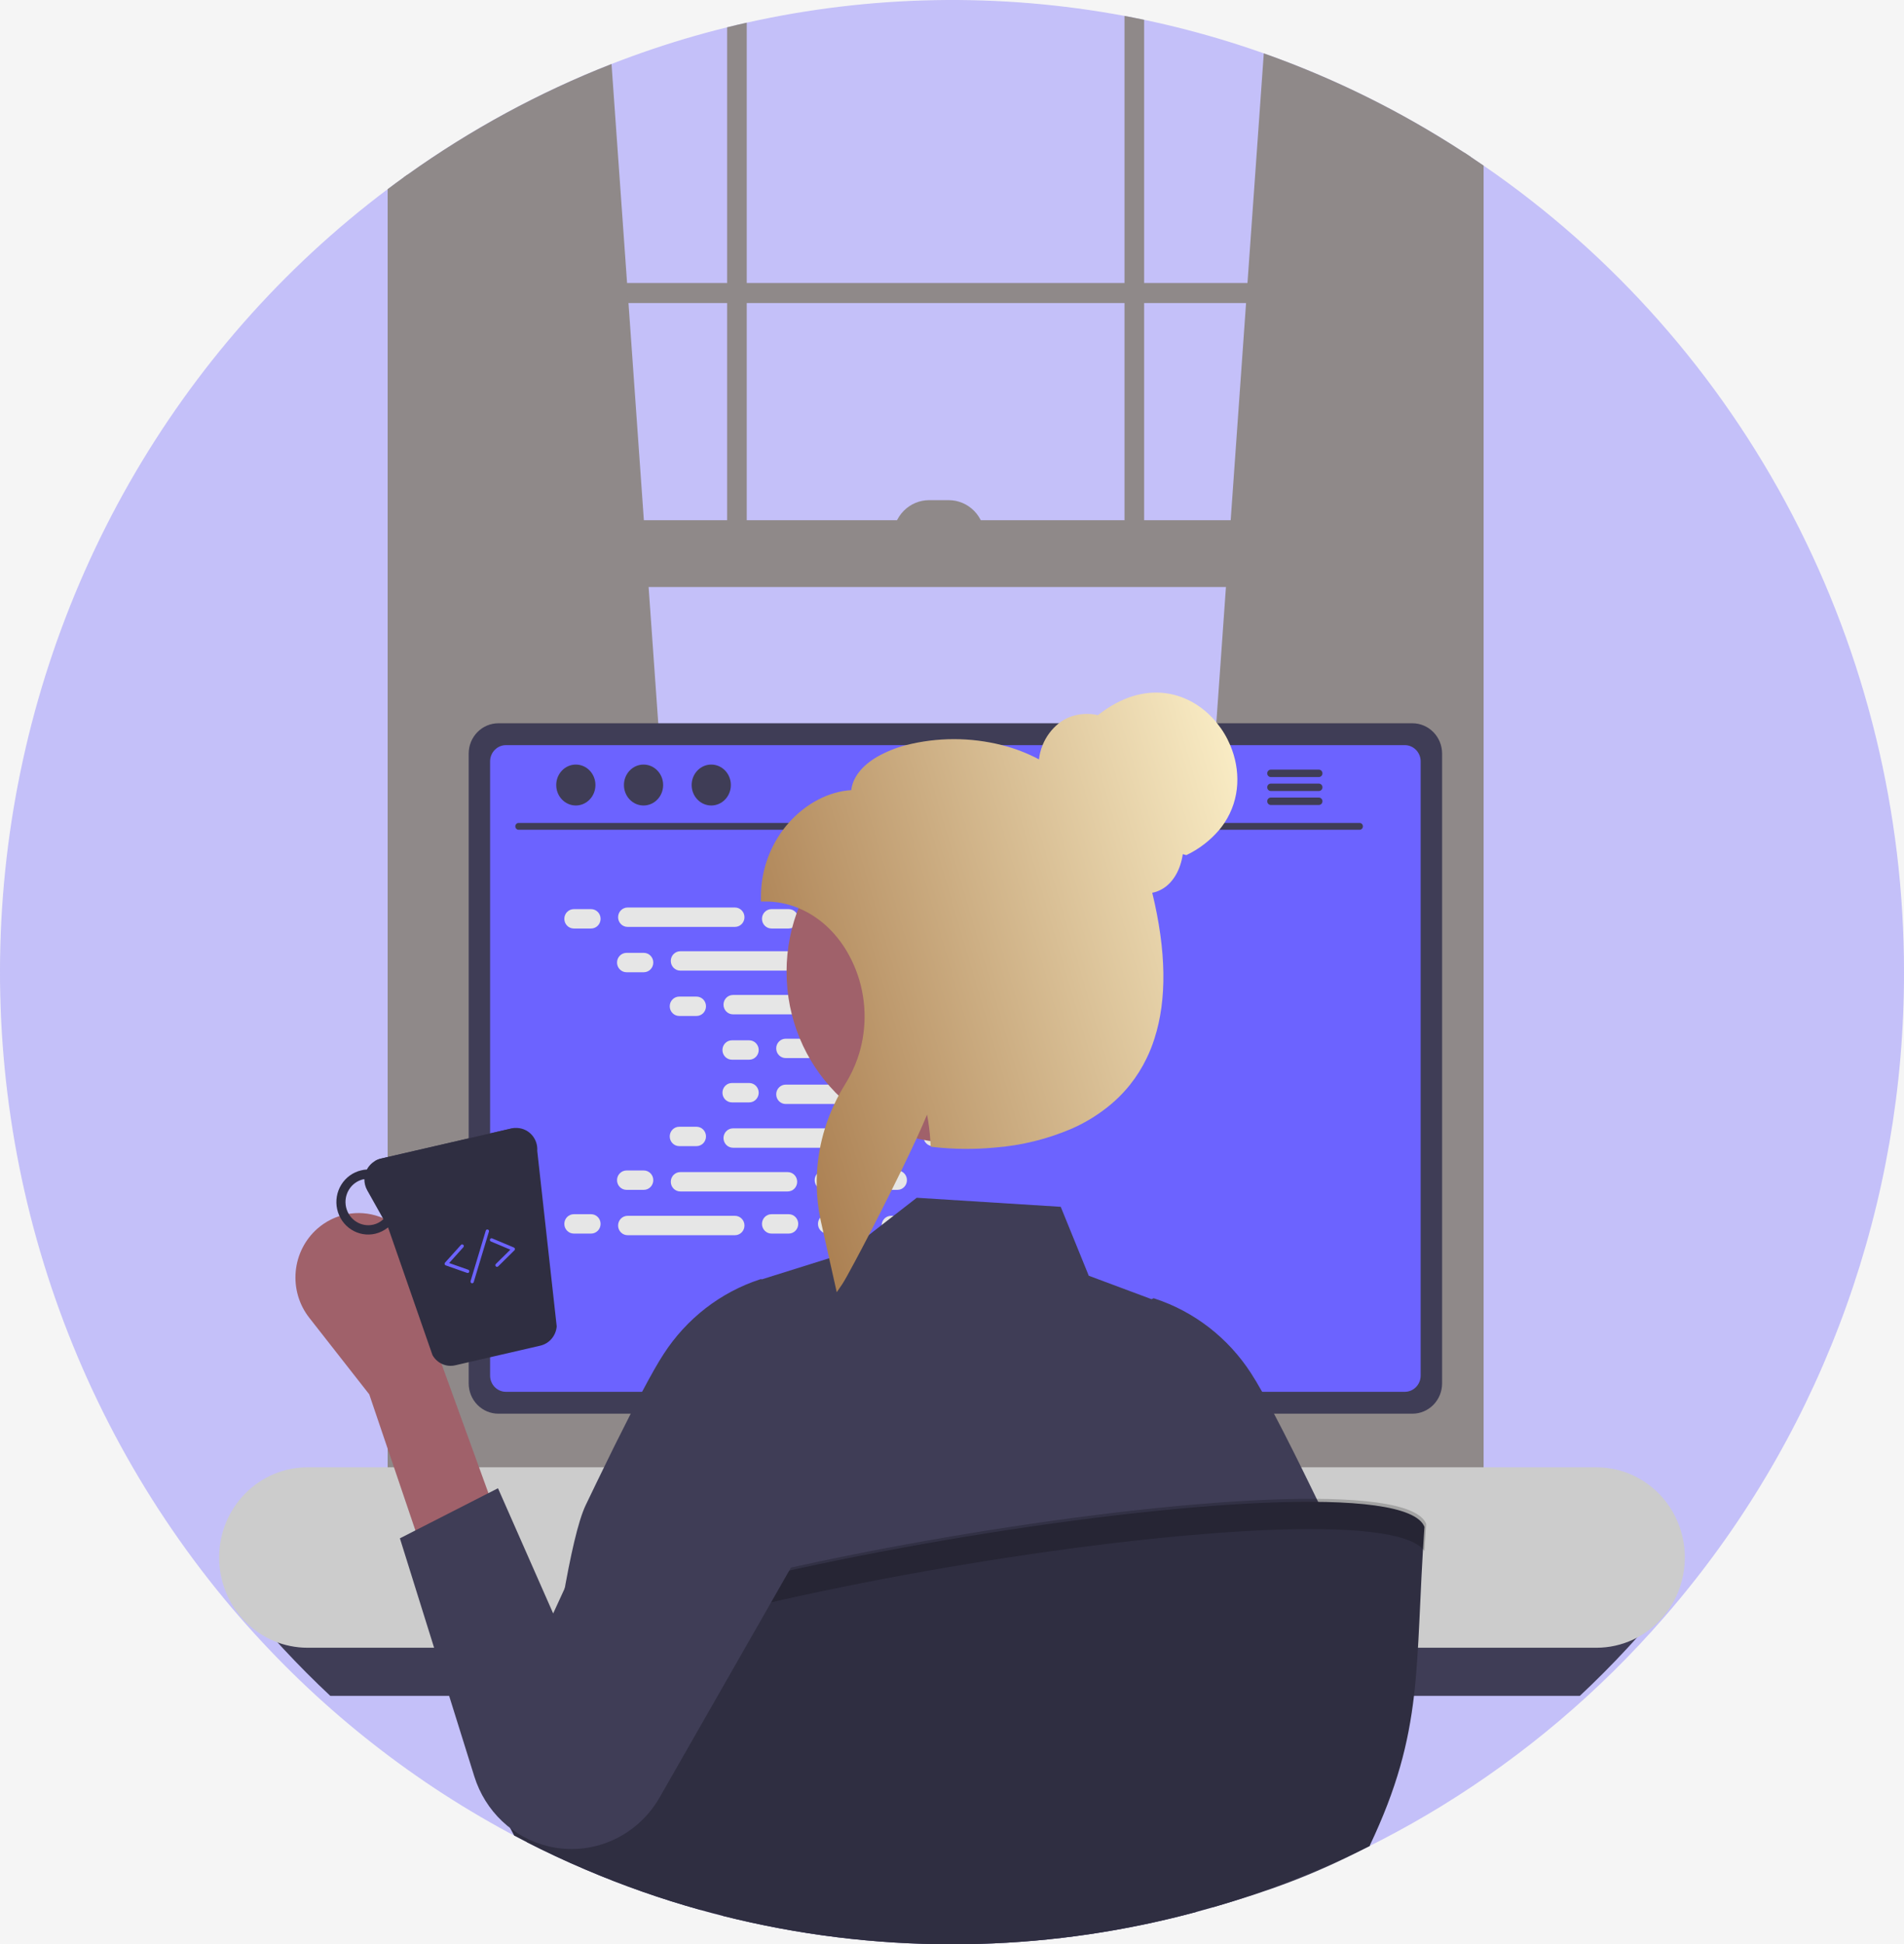 <svg width="621" height="634" viewBox="0 0 621 634" fill="none" xmlns="http://www.w3.org/2000/svg">
<rect width="621" height="634" fill="#F5F5F5"/>
<g id="undraw_programmer_re_owql 1" clip-path="url(#clip0_0_1)">
<path id="Vector" d="M621 317C621.108 391.829 595.182 464.265 547.844 521.394C546.125 523.478 544.374 525.529 542.591 527.569C521.603 551.668 497.154 572.375 470.08 588.984C463.87 592.79 457.524 596.377 451.042 599.744C450.386 600.084 449.72 600.424 449.065 600.753C448.28 601.159 447.485 601.554 446.69 601.949C430.287 610.146 413.201 616.834 395.635 621.934C393.809 622.461 391.979 622.973 390.145 623.47C367.037 629.712 343.3 633.205 319.407 633.879C318.16 633.912 316.936 633.934 315.754 633.956C315.335 633.967 314.926 633.978 314.518 633.978C313.175 633.989 311.843 634 310.5 634C285.321 634.019 260.232 630.914 235.787 624.753C233.337 624.139 230.898 623.492 228.47 622.812C215.68 619.247 203.13 614.839 190.898 609.616C184.452 606.874 178.12 603.916 171.903 600.742C170.496 600.018 169.088 599.295 167.702 598.549C167.111 598.252 166.531 597.934 165.951 597.627C132.815 579.772 103.099 555.97 78.227 527.361C76.508 525.397 74.821 523.401 73.156 521.394C45.751 488.221 25.308 449.657 13.095 408.091C0.881 366.525 -2.844 322.841 2.151 279.746C7.146 236.65 20.754 195.06 42.132 157.552C63.51 120.044 92.203 87.416 126.435 61.689C128.197 60.362 129.97 59.045 131.764 57.762C132.118 57.51 132.473 57.257 132.827 57.005C164.354 34.46 199.739 18.145 237.151 8.907C239.278 8.369 241.406 7.865 243.554 7.393C284.078 -1.657 325.957 -2.406 366.766 5.188C368.904 5.594 371.042 6.011 373.169 6.461C410.247 14.225 445.61 28.886 477.493 49.711C478.202 50.172 478.911 50.632 479.62 51.115C481.049 52.058 482.478 53.023 483.886 54C526.121 82.989 560.72 122.142 584.632 168.008C608.544 213.874 621.034 265.042 621 317V317Z" fill="#6C63FF" fill-opacity="0.36"/>
<g id="window-background">
<path id="Vector_2" d="M477.493 49.711V496.078C477.493 504.644 471.713 511.609 464.6 511.609H145.72C139.832 511.609 134.836 506.827 133.322 500.301C132.991 498.918 132.825 497.5 132.827 496.078V57.005C132.473 57.258 132.118 57.51 131.764 57.762C129.97 59.045 128.197 60.362 126.435 61.689V496.078C126.34 502.585 128.72 508.876 133.074 513.628C135.358 516.07 138.246 517.837 141.433 518.739C142.83 519.127 144.272 519.323 145.72 519.321H464.6C466.052 519.322 467.497 519.126 468.898 518.739C477.472 516.381 483.886 507.123 483.886 496.078V54C482.478 53.023 481.049 52.058 479.62 51.115C478.911 50.632 478.202 50.172 477.493 49.711Z" fill="#8F8989"/>
<path id="Vector_3" d="M480.692 92.285H129.631V98.822H480.692V92.285Z" fill="#8F8989"/>
<path id="Vector_4" d="M477.493 49.711C478.202 50.172 478.911 50.632 479.62 51.115V490.089L477.493 489.891L379.326 480.995L379.508 478.473L399.847 191.418L401.394 169.633L406.411 98.818L406.873 92.281L412.191 17.397C435.126 25.513 457.044 36.359 477.493 49.711V49.711Z" fill="#8F8989"/>
<path id="Vector_5" d="M232.069 480.995L132.827 489.99L131.764 490.089V57.762C132.118 57.51 132.473 57.258 132.827 57.005C153.51 42.235 175.884 30.102 199.451 20.874L204.522 92.281L204.984 98.819L210.001 169.633L211.548 191.418L231.887 478.473L232.069 480.995Z" fill="#8F8989"/>
<path id="Vector_6" d="M237.151 8.907C239.278 8.369 241.406 7.865 243.554 7.393V184.88H237.151V8.907Z" fill="#8F8989"/>
<path id="Vector_7" d="M366.766 5.188C368.904 5.594 371.042 6.011 373.169 6.461V184.88H366.766V5.188Z" fill="#8F8989"/>
<path id="Vector_8" d="M303.028 163.096H309.43C310.971 163.096 312.498 163.406 313.922 164.008C315.346 164.61 316.64 165.493 317.73 166.606C318.82 167.718 319.684 169.039 320.274 170.493C320.864 171.947 321.167 173.505 321.167 175.079V175.079H291.29C291.29 171.901 292.527 168.853 294.728 166.606C296.929 164.358 299.914 163.096 303.027 163.096H303.028Z" fill="#8F8989"/>
<path id="Vector_9" d="M480.692 169.632H131.765V191.42H480.692V169.632Z" fill="#8F8989"/>
</g>
<path id="Vector_10" d="M345.181 411.409H275.432C275.056 411.405 274.682 411.464 274.325 411.584C273.568 411.823 272.906 412.304 272.436 412.955C271.966 413.607 271.713 414.395 271.714 415.204V527.701H348.91V415.204C348.909 414.705 348.812 414.211 348.625 413.75C348.437 413.289 348.162 412.87 347.816 412.518C347.47 412.165 347.059 411.886 346.607 411.696C346.155 411.505 345.67 411.408 345.181 411.409ZM318.784 466.911C318.786 468.736 318.197 470.51 317.108 471.957C316.068 473.361 314.623 474.397 312.977 474.918C311.33 475.439 309.565 475.42 307.93 474.863C306.295 474.306 304.872 473.238 303.863 471.812C302.853 470.385 302.307 468.671 302.302 466.911V453.858C302.323 451.641 303.2 449.521 304.743 447.96C306.286 446.399 308.371 445.523 310.543 445.523C312.715 445.523 314.8 446.399 316.343 447.96C317.886 449.521 318.763 451.641 318.784 453.858V466.911Z" fill="#2F2E41"/>
<path id="Vector_11" d="M545 521C535.818 532.378 525.886 543.071 515.277 553H107.723C97.114 543.071 87.182 532.378 78 521H545Z" fill="#3F3D56"/>
<path id="Vector_12" d="M520.705 478.473H100.284C92.642 478.473 85.312 481.572 79.909 487.089C74.505 492.606 71.469 500.089 71.469 507.891C71.469 515.693 74.505 523.176 79.909 528.693C85.312 534.21 92.642 537.31 100.284 537.31H520.705C524.797 537.31 528.843 536.419 532.571 534.696C536.298 532.973 539.623 530.457 542.322 527.317C543.544 525.897 544.63 524.362 545.567 522.732C546.292 521.482 546.92 520.176 547.447 518.827C549.202 514.364 549.858 509.53 549.357 504.747C548.857 499.965 547.214 495.382 544.575 491.398C541.935 487.415 538.379 484.154 534.217 481.9C530.056 479.646 525.416 478.47 520.705 478.473V478.473Z" fill="#CCCCCC"/>
<path id="Vector_13" d="M271.478 524.103V534.951C271.478 535.514 271.696 536.053 272.085 536.452C272.473 536.851 273.001 537.076 273.552 537.079H347.072C347.623 537.075 348.149 536.848 348.537 536.45C348.926 536.052 349.144 535.513 349.146 534.951V524.103H271.478Z" fill="#3F3D56"/>
<path id="Vector_14" d="M460.679 235.852H162.534C159.973 235.856 157.517 236.895 155.704 238.744C153.892 240.592 152.871 243.098 152.865 245.713V451.116C152.867 453.734 153.886 456.244 155.699 458.094C157.512 459.945 159.97 460.986 162.534 460.988H460.679C463.243 460.986 465.701 459.945 467.514 458.094C469.327 456.244 470.346 453.734 470.348 451.116V245.713C470.342 243.098 469.321 240.592 467.509 238.744C465.696 236.895 463.241 235.856 460.679 235.852V235.852Z" fill="#3F3D56"/>
<path id="Vector_15" d="M458.186 242.982H165.016C163.645 242.985 162.33 243.544 161.362 244.535C160.393 245.526 159.849 246.869 159.848 248.269V448.582C159.851 449.981 160.396 451.322 161.365 452.31C162.333 453.299 163.646 453.856 165.016 453.858H458.186C459.556 453.856 460.869 453.299 461.838 452.31C462.807 451.322 463.352 449.981 463.354 448.582V248.269C463.354 246.869 462.81 245.526 461.841 244.535C460.872 243.544 459.558 242.985 458.186 242.982V242.982Z" fill="#6C63FF"/>
<path id="Vector_16" d="M404.23 536.904L401.523 523.774C401.41 523.238 401.169 522.74 400.82 522.324C400.471 521.909 400.025 521.589 399.524 521.394C399.161 521.248 398.775 521.174 398.385 521.174H229.372C228.983 521.174 228.596 521.248 228.234 521.394C227.732 521.589 227.287 521.909 226.938 522.324C226.589 522.74 226.347 523.239 226.235 523.774L223.528 536.904C223.43 537.38 223.437 537.873 223.55 538.347C223.662 538.82 223.876 539.262 224.176 539.64C224.477 540.018 224.856 540.323 225.287 540.533C225.717 540.743 226.188 540.852 226.665 540.852H401.082C401.561 540.855 402.034 540.747 402.465 540.536C402.897 540.325 403.276 540.017 403.575 539.635C403.876 539.258 404.091 538.817 404.204 538.345C404.318 537.872 404.326 537.38 404.23 536.904V536.904Z" fill="#2F2E41"/>
<path id="Vector_17" d="M235.459 523.539H231.136C230.846 523.539 230.611 523.779 230.611 524.074V526.294C230.611 526.59 230.846 526.83 231.136 526.83H235.459C235.748 526.83 235.983 526.59 235.983 526.294V524.074C235.983 523.779 235.748 523.539 235.459 523.539Z" fill="#3F3D56"/>
<path id="Vector_18" d="M246.203 523.539H241.88C241.59 523.539 241.355 523.779 241.355 524.074V526.294C241.355 526.59 241.59 526.83 241.88 526.83H246.203C246.492 526.83 246.727 526.59 246.727 526.294V524.074C246.727 523.779 246.492 523.539 246.203 523.539Z" fill="#3F3D56"/>
<path id="Vector_19" d="M256.947 523.539H252.624C252.334 523.539 252.099 523.779 252.099 524.074V526.294C252.099 526.59 252.334 526.83 252.624 526.83H256.947C257.236 526.83 257.471 526.59 257.471 526.294V524.074C257.471 523.779 257.236 523.539 256.947 523.539Z" fill="#3F3D56"/>
<path id="Vector_20" d="M267.691 523.539H263.368C263.078 523.539 262.843 523.779 262.843 524.074V526.294C262.843 526.59 263.078 526.83 263.368 526.83H267.691C267.98 526.83 268.215 526.59 268.215 526.294V524.074C268.215 523.779 267.98 523.539 267.691 523.539Z" fill="#3F3D56"/>
<path id="Vector_21" d="M278.435 523.539H274.112C273.822 523.539 273.587 523.779 273.587 524.074V526.294C273.587 526.59 273.822 526.83 274.112 526.83H278.435C278.724 526.83 278.959 526.59 278.959 526.294V524.074C278.959 523.779 278.724 523.539 278.435 523.539Z" fill="#3F3D56"/>
<path id="Vector_22" d="M289.178 523.539H284.856C284.566 523.539 284.331 523.779 284.331 524.074V526.294C284.331 526.59 284.566 526.83 284.856 526.83H289.178C289.468 526.83 289.703 526.59 289.703 526.294V524.074C289.703 523.779 289.468 523.539 289.178 523.539Z" fill="#3F3D56"/>
<path id="Vector_23" d="M299.922 523.539H295.599C295.31 523.539 295.075 523.779 295.075 524.074V526.294C295.075 526.59 295.31 526.83 295.599 526.83H299.922C300.212 526.83 300.447 526.59 300.447 526.294V524.074C300.447 523.779 300.212 523.539 299.922 523.539Z" fill="#3F3D56"/>
<path id="Vector_24" d="M310.666 523.539H306.343C306.054 523.539 305.819 523.779 305.819 524.074V526.294C305.819 526.59 306.054 526.83 306.343 526.83H310.666C310.956 526.83 311.191 526.59 311.191 526.294V524.074C311.191 523.779 310.956 523.539 310.666 523.539Z" fill="#3F3D56"/>
<path id="Vector_25" d="M321.41 523.539H317.087C316.798 523.539 316.563 523.779 316.563 524.074V526.294C316.563 526.59 316.798 526.83 317.087 526.83H321.41C321.7 526.83 321.935 526.59 321.935 526.294V524.074C321.935 523.779 321.7 523.539 321.41 523.539Z" fill="#3F3D56"/>
<path id="Vector_26" d="M332.154 523.539H327.831C327.542 523.539 327.307 523.779 327.307 524.074V526.294C327.307 526.59 327.542 526.83 327.831 526.83H332.154C332.444 526.83 332.679 526.59 332.679 526.294V524.074C332.679 523.779 332.444 523.539 332.154 523.539Z" fill="#3F3D56"/>
<path id="Vector_27" d="M342.898 523.539H338.575C338.286 523.539 338.051 523.779 338.051 524.074V526.294C338.051 526.59 338.286 526.83 338.575 526.83H342.898C343.188 526.83 343.423 526.59 343.423 526.294V524.074C343.423 523.779 343.188 523.539 342.898 523.539Z" fill="#3F3D56"/>
<path id="Vector_28" d="M353.642 523.539H349.319C349.029 523.539 348.795 523.779 348.795 524.074V526.294C348.795 526.59 349.029 526.83 349.319 526.83H353.642C353.932 526.83 354.167 526.59 354.167 526.294V524.074C354.167 523.779 353.932 523.539 353.642 523.539Z" fill="#3F3D56"/>
<path id="Vector_29" d="M364.386 523.539H360.063C359.773 523.539 359.539 523.779 359.539 524.074V526.294C359.539 526.59 359.773 526.83 360.063 526.83H364.386C364.676 526.83 364.911 526.59 364.911 526.294V524.074C364.911 523.779 364.676 523.539 364.386 523.539Z" fill="#3F3D56"/>
<path id="Vector_30" d="M375.13 523.539H370.807C370.517 523.539 370.283 523.779 370.283 524.074V526.294C370.283 526.59 370.517 526.83 370.807 526.83H375.13C375.42 526.83 375.655 526.59 375.655 526.294V524.074C375.655 523.779 375.42 523.539 375.13 523.539Z" fill="#3F3D56"/>
<path id="Vector_31" d="M385.874 523.539H381.551C381.261 523.539 381.026 523.779 381.026 524.074V526.294C381.026 526.59 381.261 526.83 381.551 526.83H385.874C386.164 526.83 386.398 526.59 386.398 526.294V524.074C386.398 523.779 386.164 523.539 385.874 523.539Z" fill="#3F3D56"/>
<path id="Vector_32" d="M396.618 523.539H392.295C392.005 523.539 391.77 523.779 391.77 524.074V526.294C391.77 526.59 392.005 526.83 392.295 526.83H396.618C396.908 526.83 397.142 526.59 397.142 526.294V524.074C397.142 523.779 396.908 523.539 396.618 523.539Z" fill="#3F3D56"/>
<path id="Vector_33" d="M235.332 529.023H231.009C230.719 529.023 230.484 529.263 230.484 529.559V531.779C230.484 532.074 230.719 532.314 231.009 532.314H235.332C235.621 532.314 235.856 532.074 235.856 531.779V529.559C235.856 529.263 235.621 529.023 235.332 529.023Z" fill="#3F3D56"/>
<path id="Vector_34" d="M246.076 529.023H241.753C241.463 529.023 241.228 529.263 241.228 529.559V531.779C241.228 532.074 241.463 532.314 241.753 532.314H246.076C246.365 532.314 246.6 532.074 246.6 531.779V529.559C246.6 529.263 246.365 529.023 246.076 529.023Z" fill="#3F3D56"/>
<path id="Vector_35" d="M256.82 529.023H252.497C252.207 529.023 251.972 529.263 251.972 529.559V531.779C251.972 532.074 252.207 532.314 252.497 532.314H256.82C257.109 532.314 257.344 532.074 257.344 531.779V529.559C257.344 529.263 257.109 529.023 256.82 529.023Z" fill="#3F3D56"/>
<path id="Vector_36" d="M267.564 529.023H263.241C262.951 529.023 262.716 529.263 262.716 529.559V531.779C262.716 532.074 262.951 532.314 263.241 532.314H267.564C267.853 532.314 268.088 532.074 268.088 531.779V529.559C268.088 529.263 267.853 529.023 267.564 529.023Z" fill="#3F3D56"/>
<path id="Vector_37" d="M278.308 529.023H273.985C273.695 529.023 273.46 529.263 273.46 529.559V531.779C273.46 532.074 273.695 532.314 273.985 532.314H278.308C278.597 532.314 278.832 532.074 278.832 531.779V529.559C278.832 529.263 278.597 529.023 278.308 529.023Z" fill="#3F3D56"/>
<path id="Vector_38" d="M289.052 529.023H284.729C284.439 529.023 284.204 529.263 284.204 529.559V531.779C284.204 532.074 284.439 532.314 284.729 532.314H289.052C289.341 532.314 289.576 532.074 289.576 531.779V529.559C289.576 529.263 289.341 529.023 289.052 529.023Z" fill="#3F3D56"/>
<path id="Vector_39" d="M299.795 529.023H295.472C295.183 529.023 294.948 529.263 294.948 529.559V531.779C294.948 532.074 295.183 532.314 295.472 532.314H299.795C300.085 532.314 300.32 532.074 300.32 531.779V529.559C300.32 529.263 300.085 529.023 299.795 529.023Z" fill="#3F3D56"/>
<path id="Vector_40" d="M310.539 529.023H306.216C305.927 529.023 305.692 529.263 305.692 529.559V531.779C305.692 532.074 305.927 532.314 306.216 532.314H310.539C310.829 532.314 311.064 532.074 311.064 531.779V529.559C311.064 529.263 310.829 529.023 310.539 529.023Z" fill="#3F3D56"/>
<path id="Vector_41" d="M321.283 529.023H316.96C316.671 529.023 316.436 529.263 316.436 529.559V531.779C316.436 532.074 316.671 532.314 316.96 532.314H321.283C321.573 532.314 321.808 532.074 321.808 531.779V529.559C321.808 529.263 321.573 529.023 321.283 529.023Z" fill="#3F3D56"/>
<path id="Vector_42" d="M332.027 529.023H327.704C327.415 529.023 327.18 529.263 327.18 529.559V531.779C327.18 532.074 327.415 532.314 327.704 532.314H332.027C332.317 532.314 332.552 532.074 332.552 531.779V529.559C332.552 529.263 332.317 529.023 332.027 529.023Z" fill="#3F3D56"/>
<path id="Vector_43" d="M342.771 529.023H338.448C338.159 529.023 337.924 529.263 337.924 529.559V531.779C337.924 532.074 338.159 532.314 338.448 532.314H342.771C343.061 532.314 343.296 532.074 343.296 531.779V529.559C343.296 529.263 343.061 529.023 342.771 529.023Z" fill="#3F3D56"/>
<path id="Vector_44" d="M353.515 529.023H349.192C348.903 529.023 348.668 529.263 348.668 529.559V531.779C348.668 532.074 348.903 532.314 349.192 532.314H353.515C353.805 532.314 354.04 532.074 354.04 531.779V529.559C354.04 529.263 353.805 529.023 353.515 529.023Z" fill="#3F3D56"/>
<path id="Vector_45" d="M364.259 529.023H359.936C359.646 529.023 359.412 529.263 359.412 529.559V531.779C359.412 532.074 359.646 532.314 359.936 532.314H364.259C364.549 532.314 364.784 532.074 364.784 531.779V529.559C364.784 529.263 364.549 529.023 364.259 529.023Z" fill="#3F3D56"/>
<path id="Vector_46" d="M375.003 529.023H370.68C370.39 529.023 370.156 529.263 370.156 529.559V531.779C370.156 532.074 370.39 532.314 370.68 532.314H375.003C375.293 532.314 375.528 532.074 375.528 531.779V529.559C375.528 529.263 375.293 529.023 375.003 529.023Z" fill="#3F3D56"/>
<path id="Vector_47" d="M385.747 529.023H381.424C381.134 529.023 380.9 529.263 380.9 529.559V531.779C380.9 532.074 381.134 532.314 381.424 532.314H385.747C386.037 532.314 386.271 532.074 386.271 531.779V529.559C386.271 529.263 386.037 529.023 385.747 529.023Z" fill="#3F3D56"/>
<path id="Vector_48" d="M396.491 529.023H392.168C391.878 529.023 391.643 529.263 391.643 529.559V531.779C391.643 532.074 391.878 532.314 392.168 532.314H396.491C396.781 532.314 397.015 532.074 397.015 531.779V529.559C397.015 529.263 396.781 529.023 396.491 529.023Z" fill="#3F3D56"/>
<path id="Vector_49" d="M324.507 535.605H282.58C282.29 535.605 282.055 535.844 282.055 536.14V538.36C282.055 538.656 282.29 538.895 282.58 538.895H324.507C324.796 538.895 325.031 538.656 325.031 538.36V536.14C325.031 535.844 324.796 535.605 324.507 535.605Z" fill="#3F3D56"/>
<path id="Vector_50" d="M443.454 270.576H169.136C168.851 270.57 168.58 270.45 168.38 270.241C168.181 270.033 168.069 269.754 168.069 269.462C168.069 269.171 168.181 268.892 168.38 268.683C168.58 268.475 168.851 268.355 169.136 268.349H443.454C443.739 268.355 444.011 268.475 444.21 268.683C444.41 268.892 444.521 269.171 444.521 269.462C444.521 269.754 444.41 270.033 444.21 270.241C444.011 270.45 443.739 270.57 443.454 270.576V270.576Z" fill="#3F3D56"/>
<path id="Vector_51" d="M187.809 262.662C191.34 262.662 194.203 259.675 194.203 255.99C194.203 252.305 191.34 249.317 187.809 249.317C184.279 249.317 181.416 252.305 181.416 255.99C181.416 259.675 184.279 262.662 187.809 262.662Z" fill="#3F3D56"/>
<path id="Vector_52" d="M209.895 262.662C213.426 262.662 216.288 259.675 216.288 255.99C216.288 252.305 213.426 249.317 209.895 249.317C206.364 249.317 203.502 252.305 203.502 255.99C203.502 259.675 206.364 262.662 209.895 262.662Z" fill="#3F3D56"/>
<path id="Vector_53" d="M231.98 262.662C235.511 262.662 238.373 259.675 238.373 255.99C238.373 252.305 235.511 249.317 231.98 249.317C228.449 249.317 225.587 252.305 225.587 255.99C225.587 259.675 228.449 262.662 231.98 262.662Z" fill="#3F3D56"/>
<path id="Vector_54" d="M430.155 250.967H414.469C414.159 250.975 413.864 251.106 413.647 251.332C413.431 251.559 413.309 251.863 413.309 252.18C413.309 252.496 413.431 252.8 413.647 253.027C413.864 253.253 414.159 253.384 414.469 253.392H430.155C430.467 253.387 430.765 253.257 430.984 253.031C431.203 252.804 431.326 252.498 431.326 252.18C431.326 251.861 431.203 251.555 430.984 251.328C430.765 251.102 430.467 250.972 430.155 250.967Z" fill="#3F3D56"/>
<path id="Vector_55" d="M430.155 255.52H414.469C414.159 255.527 413.864 255.657 413.646 255.884C413.429 256.11 413.308 256.415 413.308 256.732C413.308 257.048 413.429 257.353 413.646 257.579C413.864 257.806 414.159 257.937 414.469 257.944H430.155C430.468 257.94 430.766 257.81 430.986 257.584C431.205 257.357 431.328 257.051 431.328 256.732C431.328 256.413 431.205 256.107 430.986 255.88C430.766 255.653 430.468 255.523 430.155 255.52V255.52Z" fill="#3F3D56"/>
<path id="Vector_56" d="M430.155 260.072H414.469C414.159 260.079 413.864 260.21 413.647 260.436C413.431 260.663 413.309 260.967 413.309 261.284C413.309 261.6 413.431 261.904 413.647 262.131C413.864 262.357 414.159 262.488 414.469 262.496H430.155C430.467 262.491 430.765 262.362 430.984 262.135C431.203 261.908 431.326 261.602 431.326 261.284C431.326 260.965 431.203 260.659 430.984 260.433C430.765 260.206 430.467 260.076 430.155 260.072V260.072Z" fill="#3F3D56"/>
<g id="code-text">
<path id="Vector_57" d="M192.79 296.459H187.153C185.444 296.459 184.059 297.873 184.059 299.618C184.059 301.363 185.444 302.777 187.153 302.777H192.79C194.498 302.777 195.884 301.363 195.884 299.618C195.884 297.873 194.498 296.459 192.79 296.459Z" fill="#E6E6E6"/>
<path id="Vector_58" d="M257.253 296.459H251.617C249.908 296.459 248.523 297.873 248.523 299.618C248.523 301.363 249.908 302.777 251.617 302.777H257.253C258.962 302.777 260.347 301.363 260.347 299.618C260.347 297.873 258.962 296.459 257.253 296.459Z" fill="#E6E6E6"/>
<path id="Vector_59" d="M275.518 296.459H269.882C268.173 296.459 266.787 297.873 266.787 299.618C266.787 301.363 268.173 302.777 269.882 302.777H275.518C277.227 302.777 278.612 301.363 278.612 299.618C278.612 297.873 277.227 296.459 275.518 296.459Z" fill="#E6E6E6"/>
<path id="Vector_60" d="M239.719 295.932H204.687C202.979 295.932 201.593 297.347 201.593 299.091C201.593 300.836 202.979 302.25 204.687 302.25H239.719C241.428 302.25 242.813 300.836 242.813 299.091C242.813 297.347 241.428 295.932 239.719 295.932Z" fill="#E6E6E6"/>
<path id="Vector_61" d="M325.67 295.932H290.639C288.93 295.932 287.545 297.347 287.545 299.091C287.545 300.836 288.93 302.25 290.639 302.25H325.67C327.379 302.25 328.765 300.836 328.765 299.091C328.765 297.347 327.379 295.932 325.67 295.932Z" fill="#E6E6E6"/>
<path id="Vector_62" d="M209.98 310.718H204.343C202.635 310.718 201.249 312.133 201.249 313.877C201.249 315.622 202.635 317.036 204.343 317.036H209.98C211.689 317.036 213.074 315.622 213.074 313.877C213.074 312.133 211.689 310.718 209.98 310.718Z" fill="#E6E6E6"/>
<path id="Vector_63" d="M274.444 310.718H268.807C267.098 310.718 265.713 312.133 265.713 313.877C265.713 315.622 267.098 317.036 268.807 317.036H274.444C276.152 317.036 277.538 315.622 277.538 313.877C277.538 312.133 276.152 310.718 274.444 310.718Z" fill="#E6E6E6"/>
<path id="Vector_64" d="M292.708 310.718H287.072C285.363 310.718 283.978 312.133 283.978 313.877C283.978 315.622 285.363 317.036 287.072 317.036H292.708C294.417 317.036 295.802 315.622 295.802 313.877C295.802 312.133 294.417 310.718 292.708 310.718Z" fill="#E6E6E6"/>
<path id="Vector_65" d="M256.909 310.192H221.878C220.169 310.192 218.784 311.606 218.784 313.351C218.784 315.095 220.169 316.51 221.878 316.51H256.909C258.618 316.51 260.003 315.095 260.003 313.351C260.003 311.606 258.618 310.192 256.909 310.192Z" fill="#E6E6E6"/>
<path id="Vector_66" d="M342.861 310.192H307.829C306.12 310.192 304.735 311.606 304.735 313.351C304.735 315.095 306.12 316.51 307.829 316.51H342.861C344.57 316.51 345.955 315.095 345.955 313.351C345.955 311.606 344.57 310.192 342.861 310.192Z" fill="#E6E6E6"/>
<path id="Vector_67" d="M227.17 324.978H221.534C219.825 324.978 218.44 326.392 218.44 328.137C218.44 329.882 219.825 331.296 221.534 331.296H227.17C228.879 331.296 230.264 329.882 230.264 328.137C230.264 326.392 228.879 324.978 227.17 324.978Z" fill="#E6E6E6"/>
<path id="Vector_68" d="M291.634 324.978H285.997C284.289 324.978 282.903 326.392 282.903 328.137C282.903 329.882 284.289 331.296 285.997 331.296H291.634C293.343 331.296 294.728 329.882 294.728 328.137C294.728 326.392 293.343 324.978 291.634 324.978Z" fill="#E6E6E6"/>
<path id="Vector_69" d="M309.899 324.978H304.262C302.553 324.978 301.168 326.392 301.168 328.137C301.168 329.882 302.553 331.296 304.262 331.296H309.899C311.607 331.296 312.993 329.882 312.993 328.137C312.993 326.392 311.607 324.978 309.899 324.978Z" fill="#E6E6E6"/>
<path id="Vector_70" d="M274.1 324.451H239.068C237.359 324.451 235.974 325.866 235.974 327.61C235.974 329.355 237.359 330.769 239.068 330.769H274.1C275.808 330.769 277.194 329.355 277.194 327.61C277.194 325.866 275.808 324.451 274.1 324.451Z" fill="#E6E6E6"/>
<path id="Vector_71" d="M360.051 324.451H325.02C323.311 324.451 321.925 325.866 321.925 327.61C321.925 329.355 323.311 330.769 325.02 330.769H360.051C361.76 330.769 363.145 329.355 363.145 327.61C363.145 325.866 361.76 324.451 360.051 324.451Z" fill="#E6E6E6"/>
<path id="Vector_72" d="M244.361 339.237H238.724C237.015 339.237 235.63 340.652 235.63 342.396C235.63 344.141 237.015 345.555 238.724 345.555H244.361C246.069 345.555 247.455 344.141 247.455 342.396C247.455 340.652 246.069 339.237 244.361 339.237Z" fill="#E6E6E6"/>
<path id="Vector_73" d="M308.824 339.237H303.188C301.479 339.237 300.094 340.652 300.094 342.396C300.094 344.141 301.479 345.555 303.188 345.555H308.824C310.533 345.555 311.918 344.141 311.918 342.396C311.918 340.652 310.533 339.237 308.824 339.237Z" fill="#E6E6E6"/>
<path id="Vector_74" d="M327.089 339.237H321.452C319.744 339.237 318.358 340.652 318.358 342.396C318.358 344.141 319.744 345.555 321.452 345.555H327.089C328.798 345.555 330.183 344.141 330.183 342.396C330.183 340.652 328.798 339.237 327.089 339.237Z" fill="#E6E6E6"/>
<path id="Vector_75" d="M291.29 338.711H256.258C254.55 338.711 253.164 340.125 253.164 341.87C253.164 343.614 254.55 345.029 256.258 345.029H291.29C292.999 345.029 294.384 343.614 294.384 341.87C294.384 340.125 292.999 338.711 291.29 338.711Z" fill="#E6E6E6"/>
<path id="Vector_76" d="M257.253 395.939H251.617C249.908 395.939 248.523 397.354 248.523 399.098C248.523 400.843 249.908 402.257 251.617 402.257H257.253C258.962 402.257 260.347 400.843 260.347 399.098C260.347 397.354 258.962 395.939 257.253 395.939Z" fill="#E6E6E6"/>
<path id="Vector_77" d="M275.518 395.939H269.882C268.173 395.939 266.787 397.354 266.787 399.098C266.787 400.843 268.173 402.257 269.882 402.257H275.518C277.227 402.257 278.612 400.843 278.612 399.098C278.612 397.354 277.227 395.939 275.518 395.939Z" fill="#E6E6E6"/>
<path id="Vector_78" d="M325.67 396.466H290.639C288.93 396.466 287.545 397.88 287.545 399.625C287.545 401.37 288.93 402.784 290.639 402.784H325.67C327.379 402.784 328.765 401.37 328.765 399.625C328.765 397.88 327.379 396.466 325.67 396.466Z" fill="#E6E6E6"/>
<path id="Vector_79" d="M192.79 395.939H187.153C185.444 395.939 184.059 397.354 184.059 399.098C184.059 400.843 185.444 402.257 187.153 402.257H192.79C194.498 402.257 195.884 400.843 195.884 399.098C195.884 397.354 194.498 395.939 192.79 395.939Z" fill="#E6E6E6"/>
<path id="Vector_80" d="M239.719 396.466H204.687C202.979 396.466 201.593 397.88 201.593 399.625C201.593 401.37 202.979 402.784 204.687 402.784H239.719C241.428 402.784 242.813 401.37 242.813 399.625C242.813 397.88 241.428 396.466 239.719 396.466Z" fill="#E6E6E6"/>
<path id="Vector_81" d="M209.98 381.68H204.343C202.635 381.68 201.249 383.094 201.249 384.839C201.249 386.584 202.635 387.998 204.343 387.998H209.98C211.689 387.998 213.074 386.584 213.074 384.839C213.074 383.094 211.689 381.68 209.98 381.68Z" fill="#E6E6E6"/>
<path id="Vector_82" d="M274.444 381.68H268.807C267.098 381.68 265.713 383.094 265.713 384.839C265.713 386.584 267.098 387.998 268.807 387.998H274.444C276.152 387.998 277.538 386.584 277.538 384.839C277.538 383.094 276.152 381.68 274.444 381.68Z" fill="#E6E6E6"/>
<path id="Vector_83" d="M292.708 381.68H287.072C285.363 381.68 283.978 383.094 283.978 384.839C283.978 386.584 285.363 387.998 287.072 387.998H292.708C294.417 387.998 295.802 386.584 295.802 384.839C295.802 383.094 294.417 381.68 292.708 381.68Z" fill="#E6E6E6"/>
<path id="Vector_84" d="M256.909 382.207H221.878C220.169 382.207 218.784 383.621 218.784 385.366C218.784 387.11 220.169 388.524 221.878 388.524H256.909C258.618 388.524 260.003 387.11 260.003 385.366C260.003 383.621 258.618 382.207 256.909 382.207Z" fill="#E6E6E6"/>
<path id="Vector_85" d="M227.17 367.42H221.534C219.825 367.42 218.44 368.835 218.44 370.579C218.44 372.324 219.825 373.738 221.534 373.738H227.17C228.879 373.738 230.264 372.324 230.264 370.579C230.264 368.835 228.879 367.42 227.17 367.42Z" fill="#E6E6E6"/>
<path id="Vector_86" d="M291.634 367.42H285.997C284.289 367.42 282.903 368.835 282.903 370.579C282.903 372.324 284.289 373.738 285.997 373.738H291.634C293.343 373.738 294.728 372.324 294.728 370.579C294.728 368.835 293.343 367.42 291.634 367.42Z" fill="#E6E6E6"/>
<path id="Vector_87" d="M309.899 367.42H304.262C302.553 367.42 301.168 368.835 301.168 370.579C301.168 372.324 302.553 373.738 304.262 373.738H309.899C311.607 373.738 312.993 372.324 312.993 370.579C312.993 368.835 311.607 367.42 309.899 367.42Z" fill="#E6E6E6"/>
<path id="Vector_88" d="M274.1 367.947H239.068C237.359 367.947 235.974 369.361 235.974 371.106C235.974 372.851 237.359 374.265 239.068 374.265H274.1C275.808 374.265 277.194 372.851 277.194 371.106C277.194 369.361 275.808 367.947 274.1 367.947Z" fill="#E6E6E6"/>
<path id="Vector_89" d="M244.361 353.161H238.724C237.015 353.161 235.63 354.575 235.63 356.32C235.63 358.064 237.015 359.479 238.724 359.479H244.361C246.069 359.479 247.455 358.064 247.455 356.32C247.455 354.575 246.069 353.161 244.361 353.161Z" fill="#E6E6E6"/>
<path id="Vector_90" d="M308.824 353.161H303.188C301.479 353.161 300.094 354.575 300.094 356.32C300.094 358.064 301.479 359.479 303.188 359.479H308.824C310.533 359.479 311.918 358.064 311.918 356.32C311.918 354.575 310.533 353.161 308.824 353.161Z" fill="#E6E6E6"/>
<path id="Vector_91" d="M327.089 353.161H321.452C319.744 353.161 318.358 354.575 318.358 356.32C318.358 358.064 319.744 359.479 321.452 359.479H327.089C328.798 359.479 330.183 358.064 330.183 356.32C330.183 354.575 328.798 353.161 327.089 353.161Z" fill="#E6E6E6"/>
<path id="Vector_92" d="M291.29 353.688H256.258C254.55 353.688 253.164 355.102 253.164 356.847C253.164 358.591 254.55 360.005 256.258 360.005H291.29C292.999 360.005 294.384 358.591 294.384 356.847C294.384 355.102 292.999 353.688 291.29 353.688Z" fill="#E6E6E6"/>
</g>
<path id="Vector_93" d="M446.744 601.938C446.089 602.278 445.422 602.618 444.767 602.947C427.792 611.613 414.211 616.538 395.635 621.934C394.066 604.055 392.552 572.629 391.08 553.149C390.693 548.092 390.306 543.847 389.93 540.852C389.835 539.26 389.517 537.69 388.985 536.191L389.049 540.852L389.21 553.149L390.145 623.47C367.037 629.712 343.3 633.205 319.407 633.879C318.16 633.912 316.936 633.934 315.754 633.956C315.335 633.967 314.927 633.978 314.518 633.978C313.175 633.989 311.843 634 310.5 634C285.321 634.019 260.232 630.914 235.787 624.753C236.313 607.061 236.84 575.986 237.344 553.149C237.452 548.684 237.549 544.527 237.656 540.852C237.86 532.999 238.075 527.339 238.279 525.441C238.098 525.777 237.958 526.135 237.86 526.505C236.865 531.235 236.187 536.029 235.83 540.852C235.454 544.527 235.078 548.684 234.702 553.149C232.703 576.874 230.619 609.134 228.47 622.812C215.68 619.247 203.13 614.839 190.898 609.616C184.452 606.874 178.12 603.916 171.903 600.742C173.085 592.845 174.321 583.993 175.588 574.812C176.577 567.693 177.597 560.377 178.64 553.149C180.251 541.982 181.906 531.035 183.582 521.394C186.031 507.31 188.546 495.99 191.038 490.791C193.402 485.855 195.765 480.984 198.054 476.323C198.849 474.688 199.644 473.076 200.418 471.507C200.6 471.134 200.783 470.772 200.965 470.41C202.609 467.109 204.199 463.95 205.714 460.988C207.014 458.454 208.25 456.063 209.421 453.858C212.257 448.506 214.664 444.239 216.448 441.54C223.904 429.993 235.004 421.397 247.906 417.179L248.228 417.091L248.454 417.19L270.425 410.301L273.638 409.292L275.797 408.612L283.404 402.7L287.54 399.486L291.419 396.469L299.004 390.579L345.966 393.53L355.109 416.005L375.587 423.65L375.941 423.486L376.253 423.354L376.575 423.442C389.475 427.664 400.574 436.26 408.034 447.804C409.043 449.35 410.268 451.39 411.654 453.858C412.836 455.954 414.125 458.345 415.522 460.988C417.51 464.751 419.68 468.996 421.979 473.591C422.484 474.601 423 475.632 423.516 476.674C424.472 478.604 425.442 480.575 426.427 482.586C428.716 487.248 431.079 492.118 433.443 497.065C435.495 501.354 437.569 510.173 439.61 521.394C441.297 530.717 442.973 541.708 444.595 553.149C446.722 567.978 444.455 585.737 446.379 599.382C446.497 600.249 446.626 601.093 446.744 601.938Z" fill="#3F3D56"/>
<path id="Vector_94" d="M311.161 372.639C341.326 372.639 365.779 347.674 365.779 316.877C365.779 286.081 341.326 261.116 311.161 261.116C280.996 261.116 256.542 286.081 256.542 316.877C256.542 347.674 280.996 372.639 311.161 372.639Z" fill="#A0616A"/>
<path id="Vector_95" d="M401.233 242.982C400.153 240.409 398.717 238.008 396.967 235.852C388.673 225.509 373.588 220.957 358.106 233.198C355.126 232.518 352.019 232.7 349.135 233.724C347.774 234.228 346.497 234.946 345.353 235.852C343.009 237.719 341.18 240.176 340.046 242.982C339.439 244.464 339.042 246.026 338.864 247.622C335.037 245.592 330.986 244.034 326.799 242.982C316.523 240.373 305.777 240.373 295.501 242.982C292.209 243.833 289.038 245.116 286.068 246.799C281.04 249.761 278.15 253.501 277.634 257.658C270.382 258.075 262.84 261.969 257.221 268.353C256.587 269.066 255.974 269.812 255.405 270.58C250.68 276.892 248.14 284.628 248.185 292.572V293.965H249.55C253.288 293.962 256.992 294.699 260.455 296.137C262.699 297.058 264.824 298.255 266.783 299.702C268.064 300.63 269.275 301.657 270.404 302.773C273.021 305.36 275.238 308.337 276.979 311.603C281.443 319.857 282.99 329.427 281.362 338.707C280.989 340.856 280.443 342.969 279.729 345.025C278.714 347.96 277.377 350.767 275.743 353.395C275.679 353.493 275.625 353.592 275.561 353.691C274.841 354.865 274.153 356.06 273.509 357.267C273.025 358.166 272.574 359.088 272.155 360.009C270.93 362.573 269.896 365.228 269.061 367.95C267.565 372.765 266.684 377.757 266.439 382.802C266.364 384.14 266.342 385.479 266.385 386.817C266.449 390.266 266.82 393.703 267.492 397.084C267.589 397.544 267.685 397.994 267.782 398.455L268.566 401.954L270.425 410.301L271.714 416.049L272.907 421.38L274.669 418.802C275.271 417.925 276.785 415.226 278.816 411.409C280.159 408.919 281.717 405.947 283.404 402.7C285.757 398.148 288.335 393.069 290.86 388.001C291.881 385.95 292.891 383.91 293.868 381.914C295.716 378.13 297.457 374.477 298.95 371.23C300.325 368.236 301.497 365.581 302.367 363.453C302.635 364.846 302.861 366.261 303.033 367.687C303.226 369.135 303.366 370.605 303.441 372.075C303.463 372.294 303.473 372.524 303.484 372.744L303.527 373.643L303.538 373.907L304.677 374.06C311.245 374.778 317.867 374.83 324.446 374.214H324.456C333.171 373.544 341.721 371.428 349.769 367.95C354.34 365.926 358.608 363.252 362.447 360.009C364.241 358.493 365.915 356.835 367.454 355.051C367.84 354.601 368.216 354.152 368.582 353.691C370.708 351.023 372.528 348.116 374.007 345.026C374.998 342.986 375.838 340.874 376.522 338.707C380.647 325.951 380.411 310.035 375.812 291.125C377.054 290.88 378.244 290.412 379.326 289.742C382.699 287.669 385.041 283.556 385.772 278.532L386.932 278.85C391.046 276.894 394.71 274.076 397.687 270.58C398.277 269.868 398.829 269.125 399.342 268.353C404.595 260.456 404.638 250.978 401.233 242.982Z" fill="url(#paint0_linear_0_1)"/>
<path id="Vector_96" opacity="0.2" d="M221.669 521.345L230.798 485.376L238.859 516.414L221.669 521.345Z" fill="black"/>
<path id="Vector_97" d="M464.6 497.909C461.334 543.847 464.719 564.074 446.69 601.949C430.287 610.146 413.201 616.834 395.635 621.934C393.809 622.461 391.978 622.973 390.145 623.47C367.037 629.712 343.3 633.205 319.407 633.879C318.16 633.912 316.936 633.934 315.754 633.956C315.335 633.967 314.926 633.978 314.518 633.978C313.175 633.989 311.843 634 310.5 634C285.321 634.019 260.232 630.914 235.787 624.753C233.337 624.139 230.898 623.492 228.47 622.812C215.68 619.247 203.13 614.839 190.898 609.616C184.452 606.874 178.12 603.916 171.903 600.742C170.496 600.018 169.088 599.295 167.702 598.549C160.579 585.759 156.529 570.205 156.443 551.514C161.374 519.31 453.706 470.136 464.6 497.909Z" fill="#2F2E41"/>
<path id="Vector_98" opacity="0.2" d="M464.592 505.776C464.759 502.932 464.945 499.995 465.163 496.936C454.268 469.162 161.936 518.336 157.005 550.54C157.019 553.493 157.142 556.358 157.35 559.156C169.293 527.37 447.012 480.634 464.592 505.776Z" fill="black"/>
<g id="arm-and-cup">
<path id="Vector_99" d="M138.429 507.754L162.424 495.505L142.428 440.386L137.158 412.589C136.473 408.977 134.872 405.613 132.515 402.831C130.157 400.049 127.126 397.948 123.724 396.737C120.322 395.526 116.668 395.247 113.128 395.93C109.587 396.612 106.284 398.231 103.548 400.625V400.625C99.495 404.172 96.949 409.189 96.45 414.616C95.95 420.043 97.535 425.456 100.871 429.712L120.432 454.676L138.429 507.754Z" fill="#A0616A"/>
<path id="Vector_100" d="M167.974 367.825C168.379 373.338 159.133 379.676 146.749 382.191C135.377 384.568 125.186 382.915 122.318 378.574C122.894 378.225 123.52 377.969 124.174 377.816L166.894 367.963C167.249 367.885 167.611 367.839 167.974 367.825V367.825Z" fill="#3F3D56"/>
<path id="Vector_101" d="M175.229 375.301C175.3 374.307 175.162 373.308 174.823 372.373C174.485 371.438 173.954 370.587 173.267 369.879C172.579 369.17 171.751 368.621 170.838 368.266C169.925 367.912 168.949 367.762 167.974 367.825C167.611 367.839 167.249 367.885 166.894 367.963L124.174 377.816C123.219 378.052 122.324 378.49 121.545 379.102C120.766 379.713 120.121 380.484 119.652 381.365C119.025 381.389 118.403 381.481 117.796 381.64C116.467 381.948 115.21 382.52 114.097 383.323C112.984 384.127 112.037 385.146 111.31 386.324C110.583 387.501 110.09 388.813 109.86 390.184C109.63 391.556 109.666 392.961 109.967 394.318C110.269 395.675 110.829 396.958 111.616 398.095C112.403 399.231 113.402 400.198 114.555 400.94C116.884 402.439 119.7 402.932 122.385 402.31C123.913 401.949 125.343 401.242 126.569 400.244L141.046 441.86C141.769 443.164 142.886 444.195 144.23 444.797C145.574 445.399 147.073 445.541 148.503 445.202L176.275 438.794C177.694 438.455 178.971 437.665 179.923 436.538C180.874 435.412 181.452 434.006 181.573 432.524L175.229 375.301ZM121.744 399.348C119.827 399.789 117.816 399.437 116.153 398.367C114.49 397.297 113.31 395.598 112.872 393.642C112.434 391.685 112.774 389.631 113.818 387.931C114.861 386.23 116.522 385.021 118.437 384.568C118.572 384.534 118.707 384.568 118.842 384.534C118.832 385.789 119.146 387.025 119.753 388.117L125.051 397.556C124.129 398.449 122.985 399.069 121.744 399.348Z" fill="#2F2E41"/>
<path id="Vector_102" d="M162.424 485.298L130.43 501.63L154.71 579.299C156.453 584.877 159.579 589.899 163.783 593.881C167.988 597.862 173.129 600.667 178.707 602.023V602.023C185.586 603.695 192.807 603.087 199.325 600.287C205.842 597.487 211.317 592.64 214.955 586.45L279.338 473.785C283.9 466.021 285.308 456.744 283.262 447.935C281.215 439.126 275.875 431.483 268.383 426.638V426.638C264.354 424.033 259.832 422.323 255.113 421.62C250.393 420.917 245.582 421.236 240.991 422.557C236.4 423.877 232.134 426.17 228.468 429.286C224.803 432.402 221.821 436.27 219.717 440.64L180.42 526.128L162.424 485.298Z" fill="#3F3D56"/>
<path id="Vector_103" d="M152.528 415.107C152.469 415.107 152.41 415.097 152.354 415.077L145.369 412.622C145.284 412.592 145.208 412.542 145.148 412.475C145.087 412.408 145.044 412.327 145.022 412.238C145 412.15 145 412.058 145.022 411.969C145.044 411.881 145.087 411.8 145.148 411.733L150.343 405.958C150.39 405.905 150.448 405.861 150.512 405.831C150.576 405.8 150.645 405.783 150.716 405.779C150.786 405.776 150.857 405.787 150.923 405.812C150.99 405.837 151.051 405.874 151.103 405.923C151.155 405.972 151.197 406.031 151.227 406.096C151.257 406.162 151.274 406.233 151.276 406.305C151.279 406.377 151.268 406.449 151.244 406.517C151.219 406.584 151.182 406.646 151.134 406.699L146.494 411.857L152.703 414.04C152.823 414.082 152.925 414.167 152.99 414.278C153.055 414.39 153.079 414.521 153.058 414.649C153.037 414.777 152.972 414.893 152.875 414.977C152.778 415.061 152.655 415.107 152.528 415.107V415.107Z" fill="#6C63FF"/>
<path id="Vector_104" d="M162.103 413.106C161.996 413.106 161.891 413.073 161.803 413.012C161.714 412.951 161.645 412.865 161.605 412.763C161.565 412.662 161.555 412.551 161.577 412.444C161.6 412.337 161.652 412.239 161.729 412.163L166.451 407.503L160.108 404.834C160.043 404.807 159.984 404.767 159.934 404.716C159.884 404.665 159.844 404.605 159.817 404.538C159.789 404.472 159.775 404.401 159.775 404.329C159.775 404.256 159.789 404.185 159.816 404.118C159.843 404.052 159.882 403.991 159.932 403.94C159.982 403.889 160.041 403.849 160.106 403.821C160.171 403.794 160.241 403.779 160.312 403.779C160.382 403.779 160.452 403.793 160.518 403.821L167.619 406.809C167.701 406.843 167.774 406.898 167.83 406.969C167.887 407.039 167.925 407.123 167.942 407.212C167.959 407.302 167.953 407.394 167.926 407.481C167.899 407.568 167.852 407.646 167.788 407.709L162.476 412.952C162.376 413.051 162.242 413.106 162.103 413.106V413.106Z" fill="#6C63FF"/>
<path id="Vector_105" d="M153.995 418.462C153.941 418.462 153.888 418.454 153.837 418.437C153.769 418.416 153.706 418.382 153.652 418.336C153.598 418.29 153.553 418.233 153.52 418.17C153.487 418.106 153.466 418.036 153.46 417.965C153.453 417.893 153.46 417.821 153.481 417.752L158.439 401.298C158.481 401.16 158.576 401.044 158.702 400.976C158.828 400.909 158.975 400.895 159.111 400.938C159.246 400.98 159.36 401.077 159.427 401.205C159.494 401.333 159.508 401.483 159.466 401.622L154.508 418.075C154.474 418.187 154.406 418.285 154.314 418.355C154.221 418.424 154.109 418.462 153.995 418.462V418.462Z" fill="#6C63FF"/>
</g>
</g>
<defs>
<linearGradient id="paint0_linear_0_1" x1="411" y1="226" x2="190" y2="291" gradientUnits="userSpaceOnUse">
<stop stop-color="#FFF4CD"/>
<stop offset="0.983" stop-color="#9A6839"/>
</linearGradient>
<clipPath id="clip0_0_1">
<rect width="621" height="634" fill="white"/>
</clipPath>
</defs>
</svg>
